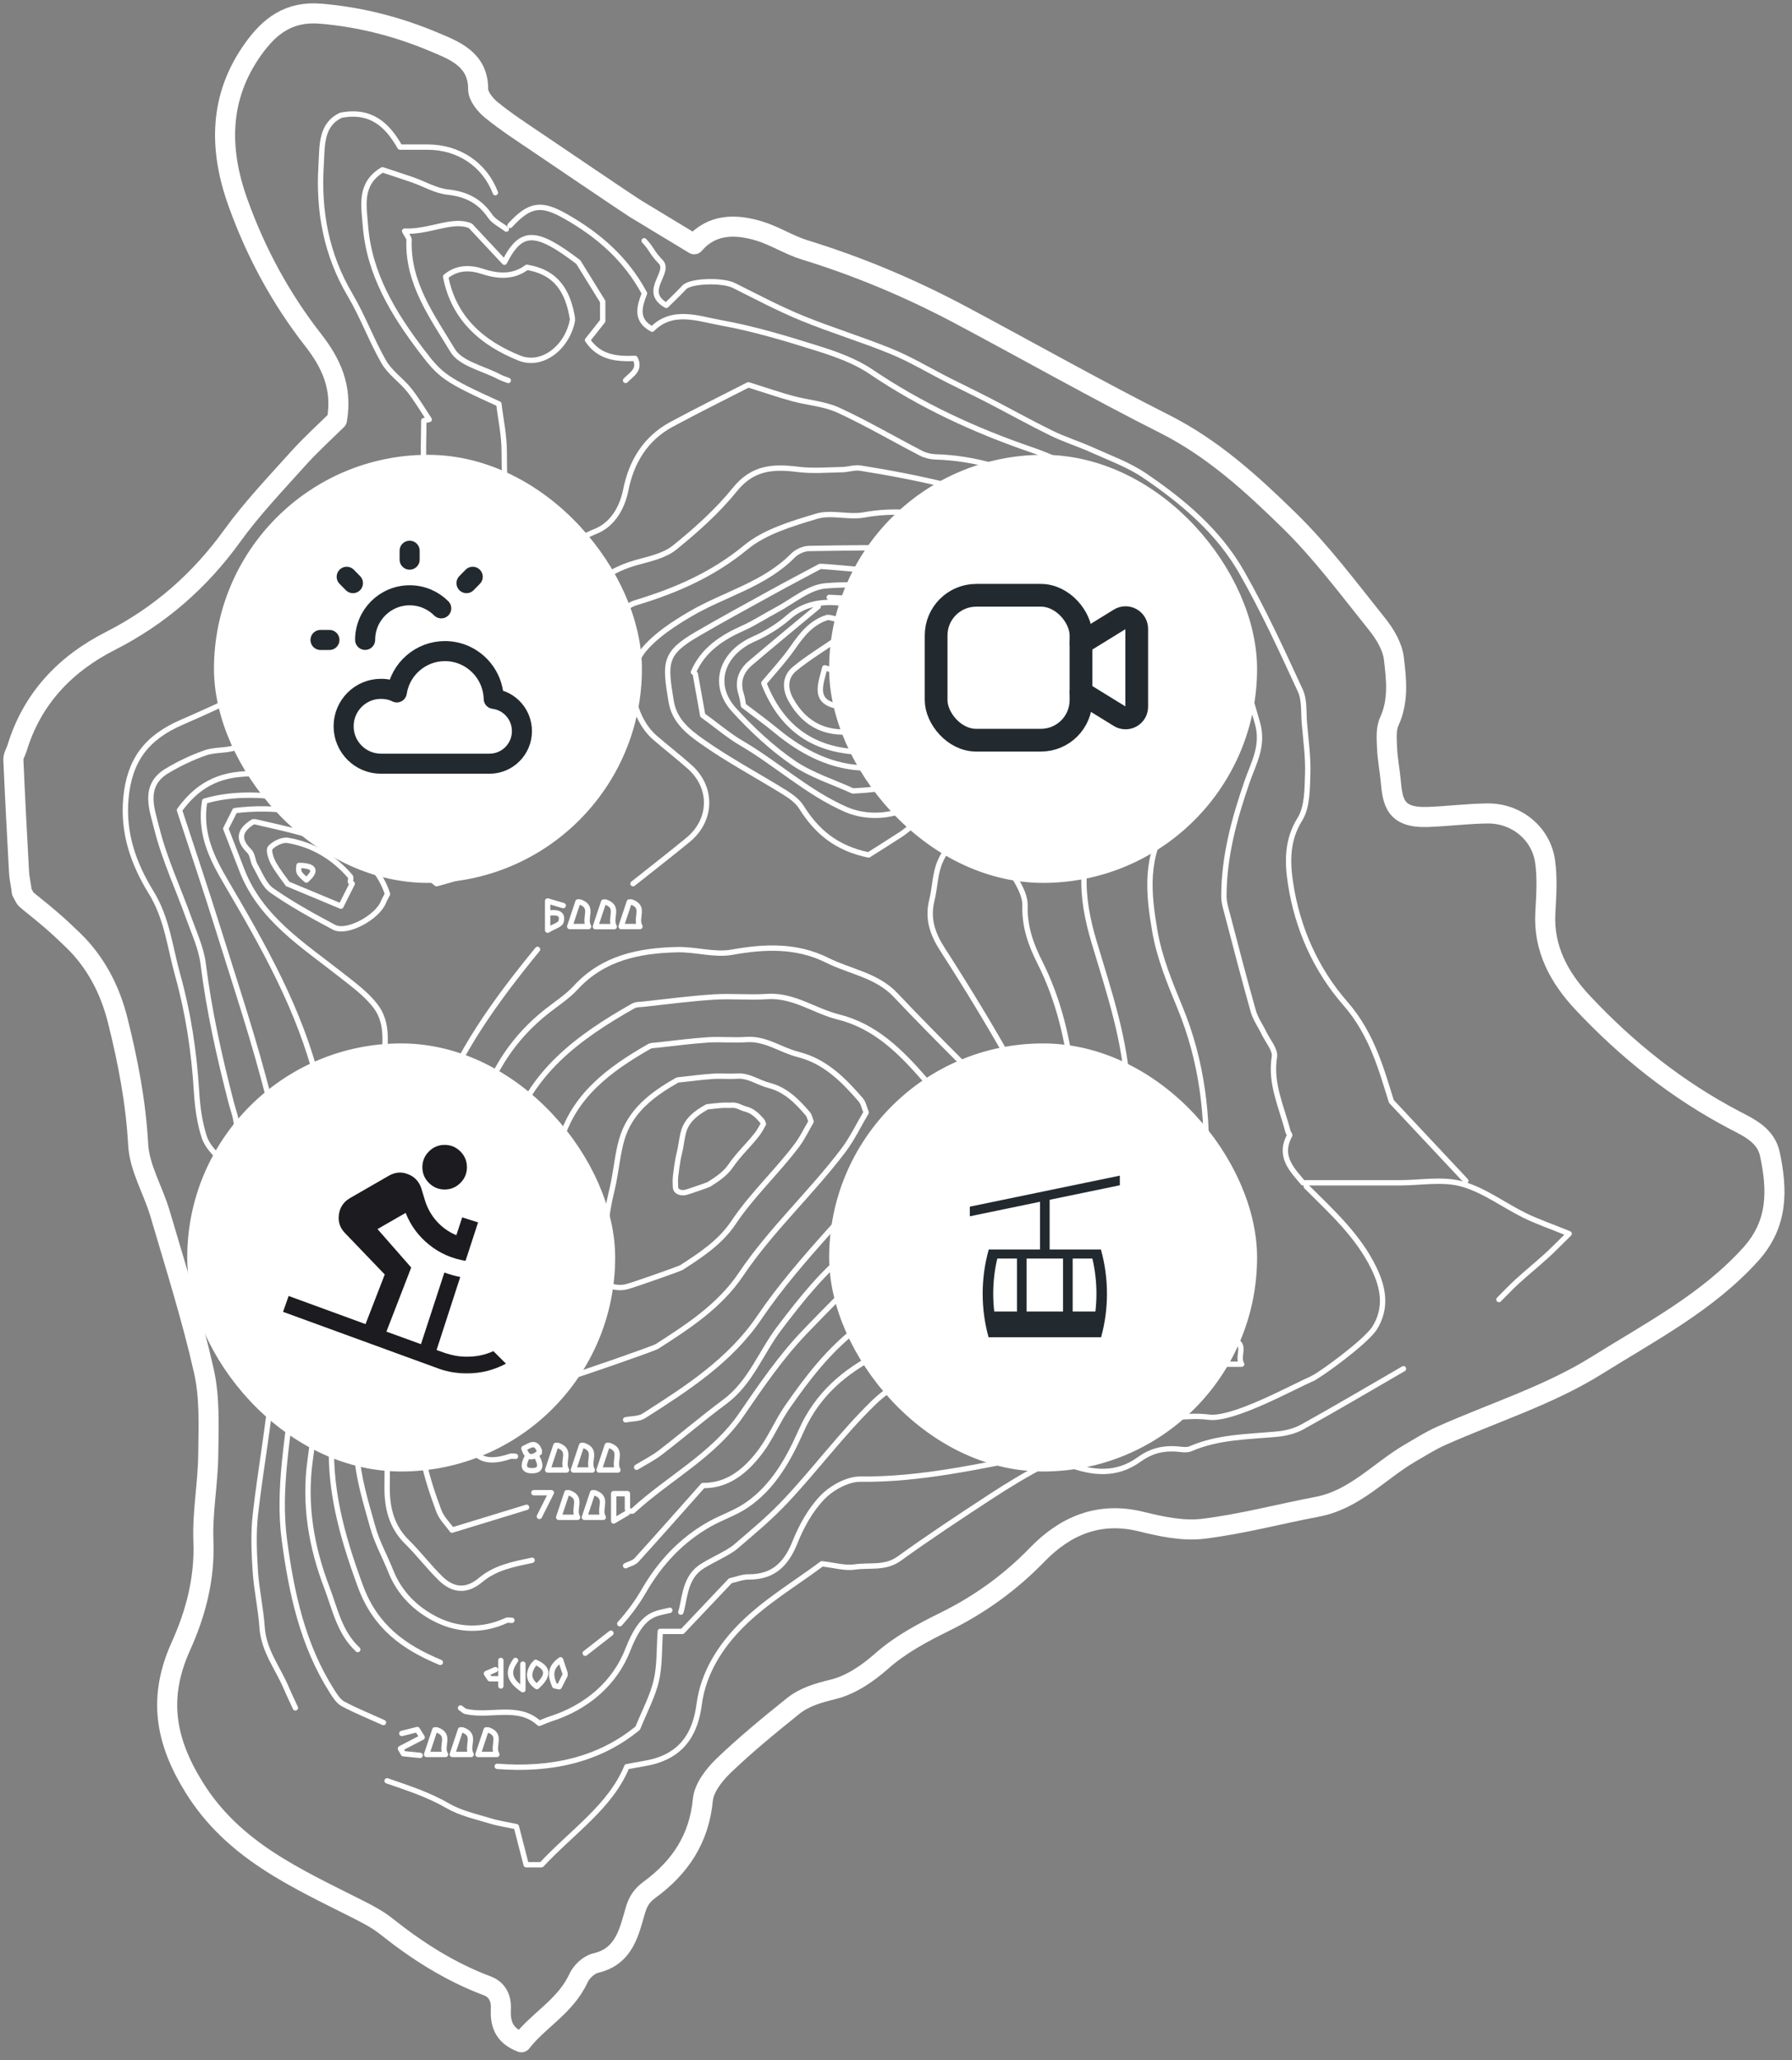 <svg width="134" height="154" viewBox="0 0 134 154" fill="none" xmlns="http://www.w3.org/2000/svg">
<rect x="0" y="0" width="134" height="154" fill="#808080" stroke="none"/>
<path d="M47.598 15.649C46.825 15.17 40.945 11.176 40.193 10.669C39.021 9.879 37.832 9.105 36.738 8.215C36.275 7.84 35.752 7.189 35.754 6.665C35.766 4.434 33.955 3.767 32.493 3.151C29.805 2.014 26.973 1.275 23.989 1.023C21.579 0.82 20.147 1.968 18.932 3.667C16.368 7.25 16.362 11.142 17.78 15.108C19.108 18.828 20.971 22.288 23.416 25.418C24.745 27.12 25.616 28.935 25.199 31.387C24.325 32.252 23.237 33.231 22.265 34.314C20.584 36.187 18.833 38.023 17.366 40.053C14.936 43.416 11.947 46.036 8.231 47.926C4.852 49.645 2.398 52.242 1.275 55.925C1.189 56.215 0.989 56.501 1 56.784C1.122 59.603 1.27 62.418 1.426 65.233C1.452 65.711 1.596 66.252 1.625 66.659C1.894 67.134 1.781 67.097 2.192 67.428C3.566 68.533 4.186 69.048 5.448 70.268C7.149 71.909 8.223 73.965 8.798 76.259C9.565 79.318 10.158 82.382 10.332 85.564C10.425 87.308 11.46 88.99 11.97 90.728C13.116 94.632 14.351 98.518 15.245 102.482C15.702 104.504 15.595 106.669 15.572 108.768C15.546 110.916 15.124 113.073 15.21 115.209C15.323 118.007 14.629 120.619 13.524 123.065C11.816 126.845 12.317 130.064 14.502 133.59C17.433 138.33 22.12 140.38 26.733 142.712C27.482 143.09 28.243 143.488 28.894 144.006C31.197 145.839 33.645 147.4 36.423 148.445C37.149 148.717 37.49 149.327 37.453 150.149C37.401 151.189 37.606 152.14 38.989 152.667C40.254 151.02 42.297 149.975 43.26 147.87C43.48 147.391 44.041 146.864 44.539 146.75C46.68 146.254 47.036 144.436 47.505 142.826C47.719 142.093 48.017 141.672 48.576 141.262C50.861 139.59 52.279 137.459 52.557 134.546C52.644 133.647 53.402 132.671 54.108 131.992C55.752 130.417 57.522 128.967 59.299 127.538C60.155 126.851 61.185 126.556 62.302 126.284C63.607 125.966 64.88 125.101 65.908 124.19C67.357 122.907 69.001 122.048 70.708 121.203C73.263 119.94 75.54 118.299 77.543 116.234C79.637 114.069 82.169 112.964 85.338 113.746C86.836 114.115 88.454 114.464 89.953 114.284C92.826 113.937 95.647 113.179 98.497 112.637C101.301 112.107 103.133 109.968 105.442 108.622C106.206 108.178 106.955 107.7 107.759 107.342C111.654 105.6 115.829 104.303 119.403 102.066C123.396 99.569 127.681 97.349 130.925 93.747C132.968 91.478 132.918 88.961 132.348 86.28C132.048 84.863 130.777 84.293 129.724 83.743C125.39 81.475 121.645 78.476 118.338 74.948C116.608 73.097 115.404 70.927 115.555 68.237C115.627 66.951 115.717 65.64 115.534 64.377C115.23 62.278 113.367 60.782 111.229 60.808C109.733 60.825 108.24 61.02 106.744 61.072C104.299 61.158 104.14 59.935 103.992 58.36C103.917 57.546 103.755 56.739 103.72 55.925C103.694 55.261 103.622 54.508 103.885 53.938C104.603 52.377 104.415 50.764 104.226 49.204C104.116 48.307 103.549 47.373 102.959 46.638C100.85 44.011 98.824 41.282 96.425 38.933C93.619 36.184 90.705 33.518 87.085 31.693C81.952 29.104 76.949 26.272 71.874 23.568C68.13 21.572 64.232 19.928 60.164 18.677C59.015 18.324 57.971 17.643 56.822 17.285C54.996 16.718 53.211 16.738 51.912 18.259C50.346 17.311 48.885 16.426 47.424 15.543" stroke="white" stroke-width="1.5" stroke-miterlimit="10" stroke-linecap="round" stroke-linejoin="round"/>
<path d="M91.503 98.231C91.704 96.565 91.901 94.899 92.101 93.233C91.983 93.231 91.863 93.228 91.745 93.228C91.196 92.773 90.65 92.317 90.233 91.968C90.302 91.33 90.417 90.823 90.395 90.325C90.354 89.457 90.109 88.591 90.153 87.734C90.378 83.46 89.882 79.319 88.236 75.319C87.47 73.463 86.688 71.552 86.353 69.594C85.879 66.827 85.569 63.959 87.39 61.426C89.119 59.022 89.81 56.203 89.761 53.386C89.723 51.287 88.864 49.172 88.194 47.121C86.534 42.026 82.677 38.804 78.163 36.413C75.678 35.096 72.89 34.24 69.968 34.155C69.6 34.145 69.203 34.052 68.876 33.883C66.807 32.814 64.793 31.628 62.681 30.658C61.633 30.178 60.404 30.104 59.27 29.796C58.239 29.515 57.226 29.164 55.959 28.766C54.211 29.663 52.194 30.655 50.219 31.721C48.271 32.773 47.217 34.507 46.795 36.62C46.518 38.008 45.788 39.205 44.57 39.706C41.513 40.957 39.793 43.302 38.55 46.159C38.306 46.718 38.007 47.252 37.732 47.798" stroke="white" stroke-width="0.4" stroke-miterlimit="10" stroke-linecap="round" stroke-linejoin="round"/>
<path d="M68.614 99.558C69.485 98.696 77.819 93.229 78.889 93.084C82.352 92.613 83.809 91.274 84.083 87.866C84.245 85.873 84.407 83.864 84.344 81.871C84.22 77.904 82.936 74.18 81.809 70.407C80.799 67.027 80.519 63.695 82.785 60.418C84.319 58.205 85.376 55.577 85.197 52.7C85.085 50.885 85.011 49.066 84.92 47.248C84.915 47.111 84.978 46.915 84.909 46.847C83.381 45.375 82.972 43.128 81.235 41.765C80.154 40.917 79.312 39.772 78.319 38.807C78.039 38.537 77.614 38.398 77.232 38.254C73.065 36.662 68.732 35.691 64.337 34.993C63.898 34.922 63.426 35.1 62.968 35.108C61.87 35.127 60.759 35.225 59.678 35.089C57.845 34.857 56.295 34.933 54.967 36.577C53.661 38.194 52.073 39.617 50.448 40.931C49.694 41.544 48.583 41.776 47.598 42.049C44.799 42.826 43.112 44.666 42.409 47.384C42.025 48.873 41.685 50.337 40.766 51.621C40.519 51.967 40.56 52.512 40.467 52.968" stroke="white" stroke-width="0.4" stroke-miterlimit="10" stroke-linecap="round" stroke-linejoin="round"/>
<path d="M69.005 88.28C70.454 88.629 71.806 88.618 72.849 87.329C73.847 86.094 74.997 84.957 75.823 83.621C76.534 82.473 76.47 81.001 75.828 79.85C74.149 76.838 72.355 73.888 70.486 70.987C69.718 69.799 69.34 68.667 69.683 67.288C69.916 66.347 69.913 65.322 70.283 64.444C70.643 63.594 71.277 62.828 71.899 62.119C73.927 59.821 75.99 57.555 78.067 55.298C79.028 54.254 78.479 53.114 78.317 52.023C78.13 50.783 77.727 49.575 77.527 48.338C77.079 45.595 75.485 43.553 73.356 41.988C72.465 41.334 71.12 41.069 69.968 41.02C66.818 40.892 63.66 40.958 60.505 41.001C60.091 41.007 59.58 41.241 59.287 41.538C57.13 43.719 54.137 44.415 51.602 45.909C50.375 46.631 49.113 47.452 48.199 48.509C46.671 50.279 47.171 53.58 48.984 55.151C49.84 55.892 50.74 56.585 51.585 57.34C53.306 58.883 53.245 61.309 51.448 62.784C50.093 63.896 48.707 64.971 47.335 66.061" stroke="white" stroke-width="0.4" stroke-miterlimit="10" stroke-linecap="round" stroke-linejoin="round"/>
<path d="M72.024 88.281C73.761 88.281 75.498 88.281 77.399 88.281C79.66 86.482 80.508 83.835 80.209 80.926C79.89 77.826 79.174 74.754 77.756 71.94C77.064 70.572 76.606 69.247 76.647 67.698C76.664 67.069 76.326 66.371 75.983 65.801C74.996 64.16 75.012 63.353 76.559 61.709C77.243 60.983 78.038 60.362 78.741 59.653C80.576 57.807 81.734 55.741 81.38 52.974C80.977 49.844 80.683 46.744 78.905 43.966C77.01 41 74.214 39.58 70.927 38.792C68.831 38.288 66.762 38.099 64.608 38.492C63.458 38.702 62.155 38.263 61.066 38.59C59.217 39.146 57.2 39.738 55.76 40.924C53.304 42.947 50.547 44.146 47.592 45.04C46.977 45.226 46.788 45.471 46.456 45.997C44.98 48.328 44.626 50.828 44.513 53.522C44.423 55.692 43.536 57.767 42.115 59.522" stroke="white" stroke-width="0.4" stroke-miterlimit="10" stroke-linecap="round" stroke-linejoin="round"/>
<path d="M48.168 18C48.763 18.627 48.689 18.818 49.373 19.538C50.237 20.339 47.94 21.765 49.822 22.828C50.259 22.395 50.731 21.953 51.17 21.481C51.631 20.985 54.018 20.912 54.882 21.342C56.564 22.179 58.229 23.068 59.963 23.78C62.166 24.685 64.463 25.372 66.666 26.277C68.134 26.882 69.508 27.714 70.93 28.433C71.931 28.941 72.946 29.423 73.945 29.938C75.506 30.745 77.04 31.604 78.618 32.376C79.591 32.853 80.637 33.174 81.627 33.621C82.966 34.227 84.385 34.736 85.589 35.552C88.454 37.493 91.115 39.739 92.844 42.768C94.476 45.625 95.853 48.632 97.233 51.623C97.56 52.334 97.469 53.242 97.538 54.06C97.645 55.331 97.829 56.606 97.785 57.877C97.746 59.017 97.76 60.342 97.198 61.244C96.21 62.822 96.265 64.485 96.504 66.047C97.014 69.374 98.383 72.481 100.603 75.014C102.619 77.318 103.324 80.058 104.041 82.334C106.087 84.518 107.849 86.396 109.61 88.275" stroke="white" stroke-width="0.4" stroke-miterlimit="10" stroke-linecap="round" stroke-linejoin="round"/>
<path d="M38.139 16.852C39.612 15.241 40.474 15.149 42.262 16.157C44.745 17.561 46.812 19.352 48.191 21.931C47.818 22.907 47.484 23.919 48.765 24.606C50.293 23.068 52.192 23.821 53.907 24.129C56.321 24.562 58.694 25.277 61.04 26.013C62.459 26.457 63.927 26.972 65.139 27.793C68.857 30.309 72.876 32.163 77.102 33.614C81.741 35.208 85.275 38.071 88.455 41.844C91.547 45.514 92.782 49.69 94.028 54.05C94.516 55.756 93.737 57.035 93.259 58.417C92.291 61.217 91.517 64.036 91.52 67.016C91.52 67.471 91.668 67.929 91.786 68.379C92.417 70.789 93.04 73.201 93.72 75.6C93.885 76.176 94.261 76.691 94.524 77.242C94.807 77.828 95.38 78.471 95.295 79.006C94.971 81.023 95.847 82.765 96.313 84.603C96.338 84.698 96.467 84.821 96.439 84.87C95.564 86.473 96.664 87.479 97.433 88.419C98.689 88.419 99.831 88.419 100.975 88.419C102.209 88.419 103.444 88.419 104.679 88.419C106.234 88.419 107.878 88.103 109.318 88.504C110.973 88.962 112.435 90.088 114.013 90.862C114.962 91.328 115.974 91.672 117.335 92.225C116.619 92.926 116.15 93.417 115.648 93.869C114.929 94.521 114.177 95.134 113.461 95.786C112.984 96.219 112.542 96.691 112.087 97.146" stroke="white" stroke-width="0.4" stroke-miterlimit="10" stroke-linecap="round" stroke-linejoin="round"/>
<path d="M98.211 103.016C96.633 103.703 92.217 106.169 90.398 105.94C88.837 105.743 87.199 106.068 85.588 106.28C82.741 106.654 80.4 108.246 77.656 108.764C73.247 109.595 68.888 110.623 64.344 110.571C63.389 110.561 62.21 111.207 61.518 111.918C60.615 112.845 59.932 114.075 59.447 115.291C58.788 116.932 57.82 117.894 55.979 117.881C55.523 117.878 55.068 118.066 54.612 118.167C53.471 119.372 52.316 120.588 51.024 121.954C50.629 121.954 50.072 121.954 49.375 121.954C49.284 123.262 49.344 124.481 49.078 125.626C48.809 126.787 48.217 127.878 47.69 129.181C44.757 131.596 41.122 132.351 37.182 132.041" stroke="white" stroke-width="0.4" stroke-miterlimit="10" stroke-linecap="round" stroke-linejoin="round"/>
<path d="M85.194 103.96C84.234 104.142 83.279 104.404 82.31 104.483C81.174 104.576 80.008 104.619 78.889 104.459C78.31 104.374 77.799 103.802 77.232 103.521C75.997 102.85 74.732 102.231 73.539 101.492C72.29 100.721 71.437 100.803 70.372 101.503C68.691 102.61 66.767 103.458 65.351 104.832C63.014 107.095 61.06 109.742 58.83 112.122C57.532 113.507 56.47 114.363 55.027 115.606C54.388 116.16 52.955 116.724 52.283 117.242C51.164 118.106 51.186 119.696 50.911 120.514M50.088 120.377C48.991 120.65 48.031 120.543 46.947 123.327C45.973 125.83 43.868 127.637 41.158 128.499C40.924 128.572 40.699 128.676 40.321 128.826C38.76 127.386 36.705 128.349 34.85 127.943C34.699 127.91 34.573 127.768 34.435 127.678" stroke="white" stroke-width="0.4" stroke-miterlimit="10" stroke-linecap="round" stroke-linejoin="round"/>
<path d="M51.993 50.384C52.197 51.526 52.402 52.666 52.545 53.47C53.67 54.288 54.498 55.002 55.431 55.547C58.093 57.101 60.364 59.233 63.229 60.498C65.833 61.646 69.463 60.577 70.423 57.625C71.084 55.591 72.406 53.767 73.068 51.731C73.97 48.953 72.621 45.062 69.962 44.111C69.866 44.075 69.781 43.985 69.688 43.98C67.034 43.882 64.365 43.579 61.739 43.794C60.461 43.898 59.259 44.967 58.03 45.613C57.198 46.052 56.408 46.578 55.552 46.96C53.958 47.671 52.578 48.582 51.853 50.245" stroke="white" stroke-width="0.4" stroke-miterlimit="10" stroke-linecap="round" stroke-linejoin="round"/>
<path d="M47.605 109.681C48.2 109.318 48.831 109.002 49.38 108.582C51.002 107.336 52.555 106.003 54.198 104.787C56.124 103.361 56.892 101.112 58.27 99.296C59.946 97.088 61.603 94.992 63.861 93.239C66.226 91.401 68.076 88.898 70.09 86.633C70.91 85.711 71.56 84.64 72.301 83.648C73.311 82.295 72.921 80.444 71.892 79.416C70.23 77.754 68.572 76.08 66.956 74.37C65.562 72.898 63.571 72.639 61.872 71.791C59.576 70.646 57.208 70.739 54.73 71.183C53.419 71.418 51.995 70.954 50.626 70.99C47.797 71.061 45.117 71.589 43.064 73.817C42.433 74.501 41.624 75.019 40.883 75.603C38.477 77.5 36.852 79.943 35.972 82.835C35.585 84.106 35.486 85.463 35.258 86.78C34.891 88.915 34.367 91.038 34.202 93.19C34.007 95.747 32.929 98.015 32.254 100.414C31.991 101.347 31.862 102.317 31.697 103.274C31.582 103.95 31.489 104.634 31.423 105.319C31.154 107.99 31.9 110.49 32.814 112.944C33.02 113.497 33.494 113.95 33.801 114.383C35.813 113.77 37.596 113.222 39.377 112.677" stroke="white" stroke-width="0.4" stroke-miterlimit="10" stroke-linecap="round" stroke-linejoin="round"/>
<path d="M23.459 46.703C23.534 47.715 23.237 48.494 22.378 49.176C19.712 51.294 16.622 52.668 13.557 54.007C10.94 55.149 9.683 56.842 9.417 59.647C9.168 62.297 10.002 64.601 11.299 66.708C12.496 68.65 12.704 70.806 13.283 72.881C14.079 75.724 14.515 78.641 14.696 81.597C14.765 82.739 14.921 83.908 15.272 84.991C15.486 85.659 16.073 86.261 16.617 86.757C17.305 87.384 18.12 87.875 18.864 88.412C19.204 88.412 19.618 88.412 20.03 88.412" stroke="white" stroke-width="0.4" stroke-miterlimit="10" stroke-linecap="round" stroke-linejoin="round"/>
<path d="M35.531 65.241C34.612 65.503 33.695 65.764 32.65 66.061C28.334 62.523 23.571 59.846 17.565 60.595C17.348 61.023 17.137 61.443 16.885 61.945C17.266 62.932 17.683 64.019 18.108 65.105C19.521 68.687 22.663 70.642 25.508 72.883C26.419 73.602 27.399 74.311 28.087 75.216C29.086 76.533 28.768 78.139 28.694 79.69C28.532 83.049 28.521 86.416 28.389 89.775C28.252 93.221 27.988 96.656 27.036 100.001C26.965 100.254 27.039 100.543 27.025 100.816C26.891 103.406 26.562 106.004 26.68 108.583C26.765 110.461 27.368 112.332 27.876 114.166C28.189 115.295 28.781 116.347 29.218 117.446C29.882 119.123 31.125 120.33 32.669 121.086C34.321 121.892 36.123 121.939 37.866 121.132C37.978 121.08 38.137 121.126 38.275 121.126" stroke="white" stroke-width="0.4" stroke-miterlimit="10" stroke-linecap="round" stroke-linejoin="round"/>
<path d="M37.041 14.403C36.234 12.296 34.3 10.995 31.965 10.995C31.279 10.995 30.593 10.995 29.908 10.995C28.972 9.351 27.759 8.184 25.501 8.613C23.968 9.33 24.102 10.897 24.011 12.358C23.8 15.793 24.395 19.032 26.179 22.05C27.128 23.656 27.773 25.442 28.703 27.061C29.156 27.849 29.995 28.408 30.58 29.133C31.14 29.831 31.595 30.616 32.094 31.36C31.96 31.388 31.825 31.415 31.691 31.445C31.691 32.715 31.622 33.991 31.707 35.256C31.85 37.38 31.321 39.28 30.045 40.981" stroke="white" stroke-width="0.4" stroke-miterlimit="10" stroke-linecap="round" stroke-linejoin="round"/>
<path d="M61.185 45.338C59.492 46.747 57.791 48.143 56.115 49.569C55.404 50.174 55.119 50.946 55.418 51.881C55.517 52.183 55.55 52.508 55.596 52.745C56.422 53.375 57.245 53.966 58.025 54.61C60.022 56.265 62.28 57.423 64.887 57.415C66.615 57.41 67.85 56.243 68.739 54.749C69.935 52.737 70.006 50.523 69.77 48.342C69.625 46.99 68.218 46.458 67.071 46.052C65.751 45.589 64.354 45.267 62.963 45.095C61.545 44.918 60.159 45.095 58.968 46.131C58.206 46.796 57.3 47.358 56.373 47.767C53.945 48.836 53.177 51.199 54.902 53.08C56.225 54.525 57.69 55.899 59.298 57.009C60.653 57.944 62.307 58.454 63.775 59.127C65.723 59.015 67.713 58.953 69.597 56.545C70.144 54.735 70.879 52.055 71.787 49.438C72.081 48.587 71.952 48.023 71.48 47.377C70.961 46.663 70.489 45.913 69.927 45.076C67.317 44.937 64.664 44.795 62.008 44.656" stroke="white" stroke-width="0.4" stroke-miterlimit="10" stroke-linecap="round" stroke-linejoin="round"/>
<path d="M30.593 52.977C27.855 54.176 25.421 55.94 22.652 57.101C21.204 57.709 19.728 57.769 18.246 57.857C16.309 57.971 14.767 58.702 13.42 60.561C14.355 63.426 15.373 66.436 16.32 69.47C17.631 73.685 19.05 77.881 20.112 82.158C20.822 85.021 21.81 87.745 22.875 90.474C23.371 91.752 23.596 93.175 23.706 94.549C23.904 96.995 24.063 99.459 23.969 101.907C23.876 104.366 23.5 106.82 23.177 109.268C22.746 112.523 23.284 115.645 24.439 118.668C25.053 120.282 25.391 122.054 26.754 123.309" stroke="white" stroke-width="0.4" stroke-miterlimit="10" stroke-linecap="round" stroke-linejoin="round"/>
<path d="M26.203 49.43C24.463 50.632 23.415 52.598 21.418 53.549C20.148 54.154 19.078 55.166 17.815 55.795C17.105 56.153 16.153 56.003 15.376 56.27C14.377 56.616 13.403 57.08 12.495 57.622C10.63 58.734 11.379 60.539 11.73 61.951C12.3 64.239 13.324 66.414 14.125 68.65C14.528 69.773 15.05 70.896 15.195 72.06C15.634 75.569 16.402 79.001 17.286 82.415C17.426 82.96 17.645 83.5 17.681 84.05C17.766 85.359 18.356 86.354 19.333 87.197C19.72 87.529 19.983 88.001 20.304 88.41" stroke="white" stroke-width="0.4" stroke-miterlimit="10" stroke-linecap="round" stroke-linejoin="round"/>
<path d="M46.782 106.136C47.241 106.046 47.776 106.076 48.141 105.845C51.362 103.794 54.594 101.709 56.778 98.492C59.883 93.915 64.004 90.188 67.338 85.812C68.246 84.621 68.902 83.239 69.678 81.938C69.473 81.442 69.396 80.968 69.127 80.659C67.349 78.618 65.448 76.706 62.69 76.022C60.89 75.575 59.329 74.356 57.343 74.495C56.023 74.588 54.687 74.444 53.367 74.531C51.625 74.643 49.891 74.874 48.154 75.062C47.877 75.092 47.564 75.079 47.337 75.207C43.248 77.524 39.523 80.234 38.173 85.021C37.561 87.192 37.333 89.468 36.897 91.69C36.611 93.151 36.203 94.588 35.956 96.055C35.583 98.271 35.231 100.498 35.007 102.734C34.867 104.13 34.921 105.553 34.995 106.957C35.1 108.914 36.192 109.544 38.137 108.871C38.261 108.827 38.409 108.865 38.546 108.865" stroke="white" stroke-width="0.4" stroke-miterlimit="10" stroke-linecap="round" stroke-linejoin="round"/>
<path d="M49.126 100.652C48.861 100.822 43.151 102.797 42.818 102.863C41.405 103.355 39.656 102.899 39.58 101.466C39.526 100.439 39.487 99.397 39.588 98.376C39.752 96.74 40.007 95.11 40.278 93.488C40.457 92.415 40.754 91.363 40.961 90.294C41.278 88.668 41.443 87.002 41.888 85.414C42.868 81.911 45.574 79.928 48.542 78.232C48.708 78.138 48.935 78.148 49.136 78.126C50.398 77.989 51.657 77.819 52.922 77.737C53.88 77.673 54.851 77.779 55.809 77.711C57.252 77.609 58.385 78.501 59.693 78.828C61.695 79.329 63.076 80.728 64.367 82.222C64.562 82.447 64.618 82.794 64.767 83.158C64.204 84.109 63.727 85.121 63.068 85.993C60.647 89.195 57.654 91.922 55.399 95.272C53.813 97.626 51.465 99.152 49.126 100.652Z" stroke="white" stroke-width="0.4" stroke-miterlimit="10" stroke-linecap="round" stroke-linejoin="round"/>
<path d="M50.96 94.752C50.796 94.857 47.258 96.089 47.052 96.13C46.176 96.438 45.093 96.153 45.046 95.259C45.012 94.618 44.988 93.969 45.051 93.332C45.152 92.311 45.31 91.295 45.478 90.283C45.589 89.614 45.773 88.958 45.901 88.291C46.097 87.277 46.2 86.238 46.475 85.247C47.083 83.062 48.759 81.825 50.598 80.767C50.701 80.709 50.842 80.715 50.966 80.701C51.748 80.615 52.528 80.51 53.312 80.459C53.906 80.419 54.507 80.485 55.1 80.442C55.994 80.379 56.697 80.935 57.507 81.139C58.747 81.452 59.603 82.324 60.403 83.256C60.524 83.397 60.558 83.613 60.651 83.84C60.301 84.433 60.006 85.064 59.598 85.608C58.098 87.605 56.244 89.306 54.846 91.396C53.864 92.864 52.409 93.816 50.96 94.752Z" stroke="white" stroke-width="0.4" stroke-miterlimit="10" stroke-linecap="round" stroke-linejoin="round"/>
<path d="M53.003 88.54C52.934 88.584 51.444 89.094 51.357 89.111C50.988 89.238 50.532 89.12 50.512 88.75C50.498 88.485 50.488 88.216 50.514 87.953C50.557 87.531 50.624 87.11 50.694 86.691C50.741 86.414 50.819 86.143 50.873 85.867C50.955 85.447 50.998 85.017 51.114 84.607C51.37 83.703 52.076 83.191 52.85 82.754C52.894 82.73 52.953 82.732 53.005 82.726C53.334 82.691 53.663 82.647 53.993 82.626C54.243 82.609 54.496 82.637 54.746 82.619C55.122 82.593 55.418 82.823 55.759 82.908C56.281 83.037 56.642 83.398 56.978 83.784C57.029 83.842 57.044 83.931 57.083 84.025C56.936 84.271 56.812 84.532 56.639 84.757C56.008 85.583 55.227 86.287 54.639 87.152C54.225 87.759 53.613 88.153 53.003 88.54Z" stroke="white" stroke-width="0.4" stroke-miterlimit="10" stroke-linecap="round" stroke-linejoin="round"/>
<path d="M104.948 102.32C102.432 103.773 99.933 105.254 97.392 106.663C96.827 106.977 96.133 107.149 95.48 107.208C93.299 107.41 91.093 107.402 89.027 108.299C88.719 108.433 88.302 108.337 87.937 108.313C86.917 108.247 86.047 108.476 85.174 109.106C83.512 110.308 81.69 110.166 79.832 109.433C79.358 109.245 78.65 109.218 78.216 109.439C76.798 110.164 75.426 110.995 74.09 111.868C71.78 113.378 69.475 114.899 67.239 116.513C66.188 117.271 65.028 116.977 63.925 117.138C63.176 117.247 62.374 117.001 61.461 116.9C59.505 118.359 57.268 119.684 55.482 121.459C53.885 123.043 52.593 125.041 52.283 127.399C52.017 129.427 51.161 130.962 49.109 131.611C48.45 131.818 47.751 131.892 46.87 132.069C45.66 135.035 42.793 136.925 40.491 139.395C40.241 139.395 39.876 139.395 39.344 139.395C39.116 138.511 38.88 137.593 38.611 136.548C38.016 136.42 37.308 136.319 36.63 136.112C35.566 135.788 34.435 135.545 33.492 134.997C32.048 134.158 30.495 133.659 28.945 133.124" stroke="white" stroke-width="0.4" stroke-miterlimit="10" stroke-linecap="round" stroke-linejoin="round"/>
<path d="M20.441 88.688C21.533 89.625 21.58 90.994 21.783 92.237C22.085 94.08 22.304 95.956 22.326 97.82C22.348 99.683 22.107 101.547 21.945 103.409C21.61 107.311 20.741 111.185 21.267 115.132C21.797 119.104 22.636 122.989 24.837 126.443C25.059 126.792 25.317 127.196 25.665 127.381C26.639 127.897 27.666 128.311 28.672 128.766" stroke="white" stroke-width="0.4" stroke-miterlimit="10" stroke-linecap="round" stroke-linejoin="round"/>
<path d="M33.337 58.156C32.056 58.565 30.802 59.13 29.49 59.35C26.958 59.776 24.403 60.013 21.811 59.683C19.66 59.408 17.473 59.249 15.305 59.887C14.907 62.265 15.832 64.129 16.886 65.923C19.687 70.692 22.417 75.476 23.761 80.918C24.461 83.753 25.04 86.58 25.133 89.511C25.177 90.879 25.58 92.234 25.633 93.603C25.696 95.326 25.622 97.06 25.509 98.78C25.328 101.556 25.056 104.323 24.837 107.095C24.518 111.108 25.569 114.821 26.95 118.576C28.063 121.607 30.198 123.142 32.928 124.271" stroke="white" stroke-width="0.4" stroke-miterlimit="10" stroke-linecap="round" stroke-linejoin="round"/>
<path d="M40.196 70.969C37.087 74.769 34.196 78.711 32.541 83.384C32.083 84.682 31.924 86.094 31.699 87.465C31.125 90.914 30.876 94.447 29.959 97.801C29.186 100.625 28.87 103.398 28.942 106.276C28.983 107.912 28.958 109.548 28.947 111.184C28.939 112.738 29.279 114.136 30.448 115.284C31.323 116.143 32.064 117.132 32.939 117.988C33.888 118.915 34.892 118.986 35.93 118.117C37.066 117.165 38.424 116.928 39.787 116.636" stroke="white" stroke-width="0.4" stroke-miterlimit="10" stroke-linecap="round" stroke-linejoin="round"/>
<path d="M76.963 88.688C74.266 90.596 71.566 92.504 68.869 94.415C68.63 94.584 68.314 94.729 68.197 94.966C67.258 96.834 65.686 98.09 64.07 99.328C61.96 100.947 60.361 103.036 58.865 105.192C58.146 106.228 57.658 107.428 56.912 108.439C55.812 109.928 54.434 111.078 52.569 111.048C50.867 112.962 49.243 114.805 47.591 116.623C47.399 116.833 47.054 116.907 46.779 117.043" stroke="white" stroke-width="0.4" stroke-miterlimit="10" stroke-linecap="round" stroke-linejoin="round"/>
<path d="M37.863 17.125C37.451 16.806 36.927 16.564 36.65 16.158C35.873 15.018 34.853 14.505 33.478 14.358C32.584 14.263 31.739 13.756 30.866 13.448C30.104 13.181 29.33 12.938 28.597 12.695C26.847 13.748 27.212 15.383 27.324 16.853C27.599 20.473 29.409 23.448 31.552 26.261C32.943 28.088 33.3 28.382 37.303 30.195C37.432 31.286 37.701 32.521 37.704 33.758C37.709 36.55 37.948 39.339 36.96 42.093C36.395 43.668 35.103 44.456 34.161 45.618" stroke="white" stroke-width="0.4" stroke-miterlimit="10" stroke-linecap="round" stroke-linejoin="round"/>
<path d="M18.797 88.688C19.988 90.95 20.462 93.374 20.446 95.912C20.432 98.319 20.613 100.743 20.402 103.134C20.106 106.509 19.475 109.857 19.096 113.227C18.939 114.617 19 116.045 19.09 117.447C19.184 118.862 19.505 120.26 19.601 121.675C19.716 123.387 20.772 124.688 21.403 126.171C21.617 126.675 21.859 127.171 22.087 127.67" stroke="white" stroke-width="0.4" stroke-miterlimit="10" stroke-linecap="round" stroke-linejoin="round"/>
<path d="M68.612 99.562C67.605 100.108 66.734 100.711 65.711 101.224C63.151 102.505 61.12 104.244 59.919 106.941C58.972 109.067 57.834 111.155 55.822 112.524C54.986 113.094 53.987 113.416 53.095 113.914C50.958 115.111 49.355 116.829 48.137 118.942C47.635 119.811 47.021 120.637 46.346 121.382" stroke="white" stroke-width="0.4" stroke-miterlimit="10" stroke-linecap="round" stroke-linejoin="round"/>
<path d="M71.201 88.688C67.497 92.322 63.708 95.877 60.125 99.628C58.361 101.474 56.895 103.627 55.444 105.74C53.329 108.824 49.979 110.489 47.325 112.946C47.276 112.992 47.147 112.951 47.057 112.951" stroke="white" stroke-width="0.4" stroke-miterlimit="10" stroke-linecap="round" stroke-linejoin="round"/>
<path d="M42.804 23.807C42.488 21.868 41.676 20.352 39.393 19.984C38.419 20.718 37.297 20.691 36.073 20.287C35.151 19.982 34.166 19.971 33.324 20.685C33.928 23.812 36.06 25.655 38.842 26.77C40.537 27.449 42.419 25.979 42.804 23.946" stroke="white" stroke-width="0.4" stroke-miterlimit="10" stroke-linecap="round" stroke-linejoin="round"/>
<path d="M26.202 65.92C26.202 65.784 26.262 65.599 26.194 65.519C24.956 64.085 23.401 63.142 21.532 62.823C21.118 62.752 20.509 63.047 20.213 63.371C20.048 63.551 20.265 64.195 20.459 64.546C20.808 65.171 21.272 65.732 21.51 66.076C22.956 66.678 24.169 67.185 25.494 67.739C25.771 67.185 26.057 66.621 26.339 66.056" stroke="white" stroke-width="0.4" stroke-miterlimit="10" stroke-linecap="round" stroke-linejoin="round"/>
<path d="M46.78 28.438C47.225 27.983 47.919 27.631 47.491 26.794C46.125 26.843 44.838 26.748 43.935 25.426C44.308 24.951 44.651 24.518 45.068 23.994C45.068 23.537 45.068 22.991 45.068 22.541C44.445 21.535 43.847 20.565 43.246 19.594C40.066 17.168 38.966 17.141 37.718 19.602C36.936 18.766 36.231 18.01 35.177 16.882C33.844 16.309 32.11 17.367 30.258 17.277C30.414 17.582 30.593 17.768 30.587 17.945C30.472 21.162 32.324 23.673 33.852 26.203C34.45 27.192 36.132 27.536 37.323 28.166C37.54 28.28 37.778 28.351 38.006 28.441" stroke="white" stroke-width="0.4" stroke-miterlimit="10" stroke-linecap="round" stroke-linejoin="round"/>
<path d="M97.676 88.688C99.563 90.571 101.564 92.371 102.746 94.824C103.462 96.307 103.723 97.815 102.76 99.325C101.981 100.424 98.79 102.723 98.209 103.01" stroke="white" stroke-width="0.4" stroke-miterlimit="10" stroke-linecap="round" stroke-linejoin="round"/>
<path d="M63.106 52.566C63.289 51.847 63.868 51.154 63.196 50.355C62.831 50.252 62.417 50.135 61.671 49.922C61.558 50.426 61.363 50.947 61.342 51.476C61.3 52.457 62.049 52.692 62.834 52.839" stroke="white" stroke-width="0.4" stroke-miterlimit="10" stroke-linecap="round" stroke-linejoin="round"/>
<path d="M37.041 57.47C37.319 57.634 37.596 57.8 38.07 58.081C38.07 57.198 38.07 56.653 38.07 56.039C37.774 56.039 37.546 56.039 37.192 56.039C37.11 56.41 37.006 56.873 36.904 57.334" stroke="white" stroke-width="0.4" stroke-miterlimit="10" stroke-linecap="round" stroke-linejoin="round"/>
<path d="M46.918 112.815C46.918 112.447 46.918 112.076 46.918 111.656C46.506 111.656 46.232 111.656 45.889 111.656C45.889 112.27 45.889 112.815 45.889 113.698C46.363 113.415 46.64 113.251 46.918 113.088" stroke="white" stroke-width="0.4" stroke-miterlimit="10" stroke-linecap="round" stroke-linejoin="round"/>
<path d="M42.254 125.22C42.108 125.512 41.96 125.801 41.815 126.093C41.702 126.068 41.592 126.046 41.48 126.022C41.197 125.362 41.025 124.711 41.916 124.078C42.034 124.43 42.144 124.757 42.254 125.084" stroke="white" stroke-width="0.4" stroke-miterlimit="10" stroke-linecap="round" stroke-linejoin="round"/>
<path d="M41.157 68.24C41.662 68.194 42.136 68.273 41.947 68.911C41.879 69.137 41.426 69.249 40.951 69.533C40.951 68.649 40.951 68.104 40.951 67.352C41.42 67.491 41.769 67.591 42.117 67.695" stroke="white" stroke-width="0.4" stroke-miterlimit="10" stroke-linecap="round" stroke-linejoin="round"/>
<path d="M39.099 124.398C39.099 124.954 39.099 125.51 39.099 126.311C37.913 125.513 38.029 124.847 38.55 124.125" stroke="white" stroke-width="0.4" stroke-miterlimit="10" stroke-linecap="round" stroke-linejoin="round"/>
<path d="M30.046 129.583C30.433 129.485 30.817 129.387 31.203 129.289C31.324 129.483 31.445 129.676 31.566 129.87C31.025 130.151 30.485 130.431 29.941 130.712C30.015 130.84 30.09 130.966 30.161 131.094C30.578 131.137 30.998 131.178 31.415 131.222" stroke="white" stroke-width="0.4" stroke-miterlimit="10" stroke-linecap="round" stroke-linejoin="round"/>
<path d="M28.399 47.794C28.786 47.696 29.17 47.598 29.557 47.5C29.678 47.694 29.799 47.887 29.919 48.081C29.379 48.361 28.838 48.642 28.295 48.923C28.369 49.051 28.443 49.177 28.514 49.305C28.931 49.348 29.351 49.389 29.768 49.433" stroke="white" stroke-width="0.4" stroke-miterlimit="10" stroke-linecap="round" stroke-linejoin="round"/>
<path d="M39.373 109C39.143 109.474 39.058 109.941 39.785 109.941C40.512 109.941 40.427 109.474 40.196 109" stroke="white" stroke-width="0.4" stroke-miterlimit="10" stroke-linecap="round" stroke-linejoin="round"/>
<path d="M36.218 57.877C36.218 57.316 36.218 56.757 36.218 56.195C36.114 56.198 36.01 56.201 35.905 56.201C35.584 56.52 35.266 56.836 34.77 57.329C35.573 57.329 36.172 57.329 36.77 57.329" stroke="white" stroke-width="0.4" stroke-miterlimit="10" stroke-linecap="round" stroke-linejoin="round"/>
<path d="M45.682 122.086C45.043 122.585 44.401 123.086 43.762 123.585" stroke="white" stroke-width="0.4" stroke-miterlimit="10" stroke-linecap="round" stroke-linejoin="round"/>
<path d="M33.062 51.742C33.016 52.061 32.972 52.377 32.925 52.696C32.604 52.606 32.286 52.514 31.965 52.424" stroke="white" stroke-width="0.4" stroke-miterlimit="10" stroke-linecap="round" stroke-linejoin="round"/>
<path d="M86.838 101.094C86.791 101.413 86.747 101.729 86.701 102.048C86.379 101.958 86.061 101.865 85.74 101.775" stroke="white" stroke-width="0.4" stroke-miterlimit="10" stroke-linecap="round" stroke-linejoin="round"/>
<path d="M39.922 111.586C40.333 111.586 40.745 111.586 41.225 111.586C40.882 112.268 40.608 112.813 40.333 113.358" stroke="white" stroke-width="0.4" stroke-miterlimit="10" stroke-linecap="round" stroke-linejoin="round"/>
<path d="M86.289 100.958C86.533 100.863 86.78 100.768 87.024 100.669C86.997 100.533 86.969 100.394 86.942 100.258C86.541 100.31 86.141 100.361 85.74 100.413" stroke="white" stroke-width="0.4" stroke-miterlimit="10" stroke-linecap="round" stroke-linejoin="round"/>
<path d="M32.514 51.615C32.758 51.519 33.005 51.424 33.249 51.326C33.221 51.189 33.194 51.05 33.167 50.914C32.766 50.966 32.365 51.018 31.965 51.069" stroke="white" stroke-width="0.4" stroke-miterlimit="10" stroke-linecap="round" stroke-linejoin="round"/>
<path d="M40.333 108.449C40.056 107.699 39.641 108.048 39.178 108.271C39.43 109.076 39.836 109.013 40.333 108.585" stroke="white" stroke-width="0.4" stroke-miterlimit="10" stroke-linecap="round" stroke-linejoin="round"/>
<path d="M37.042 124.812C36.82 124.911 36.595 125.006 36.373 125.104C36.458 125.235 36.543 125.363 36.631 125.494C36.859 125.494 37.089 125.494 37.317 125.494" stroke="white" stroke-width="0.4" stroke-miterlimit="10" stroke-linecap="round" stroke-linejoin="round"/>
<path d="M37.451 124.125C37.451 124.76 37.451 125.398 37.451 126.033" stroke="white" stroke-width="0.4" stroke-miterlimit="10" stroke-linecap="round" stroke-linejoin="round"/>
<path d="M41.567 108.047C41.375 108.619 41.185 109.195 40.955 109.887C41.567 109.887 41.841 109.887 42.363 109.887C41.976 109.23 42.815 108.415 41.704 108.047" stroke="white" stroke-width="0.4" stroke-miterlimit="10" stroke-linecap="round" stroke-linejoin="round"/>
<path d="M43.491 108.047C43.299 108.619 43.109 109.195 42.879 109.887C43.491 109.887 43.765 109.887 44.286 109.887C43.9 109.23 44.739 108.415 43.628 108.047" stroke="white" stroke-width="0.4" stroke-miterlimit="10" stroke-linecap="round" stroke-linejoin="round"/>
<path d="M47.057 67.422C46.865 67.994 46.676 68.57 46.445 69.262C47.057 69.262 47.331 69.262 47.853 69.262C47.466 68.605 48.306 67.79 47.194 67.422" stroke="white" stroke-width="0.4" stroke-miterlimit="10" stroke-linecap="round" stroke-linejoin="round"/>
<path d="M45.135 67.43C44.943 68.002 44.754 68.577 44.523 69.27C45.135 69.27 45.41 69.27 45.931 69.27C45.544 68.613 46.384 67.798 45.273 67.43" stroke="white" stroke-width="0.4" stroke-miterlimit="10" stroke-linecap="round" stroke-linejoin="round"/>
<path d="M43.215 67.422C43.023 67.994 42.834 68.57 42.603 69.262C43.215 69.262 43.49 69.262 44.011 69.262C43.624 68.605 44.464 67.79 43.352 67.422" stroke="white" stroke-width="0.4" stroke-miterlimit="10" stroke-linecap="round" stroke-linejoin="round"/>
<path d="M22.361 64.695C22.293 65.222 22.312 65.262 22.91 65.786C23.72 65.069 23.484 64.744 22.499 64.695" stroke="white" stroke-width="0.4" stroke-miterlimit="10" stroke-linecap="round" stroke-linejoin="round"/>
<path d="M18.933 61.43C17.92 62.043 17.726 62.727 18.642 63.627C18.894 63.875 18.889 64.363 19.081 64.696C19.46 65.35 19.756 66.171 20.332 66.571C21.805 67.597 23.389 68.474 24.98 69.317C25.932 69.821 28.22 68.581 28.676 67.427C28.75 67.239 28.86 67.065 28.977 66.833C27.965 63.736 25.208 63.016 22.5 62.256C21.369 61.937 20.214 61.702 19.073 61.43" stroke="white" stroke-width="0.4" stroke-miterlimit="10" stroke-linecap="round" stroke-linejoin="round"/>
<path d="M45.409 108.047C45.222 108.606 45.036 109.165 44.797 109.887C45.409 109.887 45.683 109.887 46.204 109.887C45.818 109.23 46.657 108.415 45.546 108.047" stroke="white" stroke-width="0.4" stroke-miterlimit="10" stroke-linecap="round" stroke-linejoin="round"/>
<path d="M42.391 111.586C42.199 112.158 42.01 112.734 41.779 113.426C42.391 113.426 42.666 113.426 43.187 113.426C42.8 112.769 43.639 111.954 42.528 111.586" stroke="white" stroke-width="0.4" stroke-miterlimit="10" stroke-linecap="round" stroke-linejoin="round"/>
<path d="M41.294 55.977C41.101 56.549 40.912 57.124 40.682 57.817C41.294 57.817 41.568 57.817 42.089 57.817C41.702 57.16 42.542 56.345 41.431 55.977" stroke="white" stroke-width="0.4" stroke-miterlimit="10" stroke-linecap="round" stroke-linejoin="round"/>
<path d="M39.374 55.977C39.181 56.549 38.992 57.124 38.762 57.817C39.374 57.817 39.648 57.817 40.169 57.817C39.782 57.16 40.622 56.345 39.511 55.977" stroke="white" stroke-width="0.4" stroke-miterlimit="10" stroke-linecap="round" stroke-linejoin="round"/>
<path d="M44.313 111.586C44.121 112.158 43.932 112.734 43.701 113.426C44.313 113.426 44.587 113.426 45.109 113.426C44.722 112.769 45.561 111.954 44.45 111.586" stroke="white" stroke-width="0.4" stroke-miterlimit="10" stroke-linecap="round" stroke-linejoin="round"/>
<path d="M38.276 50.789C38.084 51.362 37.895 51.937 37.664 52.629C38.276 52.629 38.55 52.629 39.072 52.629C38.685 51.972 39.524 51.157 38.413 50.789" stroke="white" stroke-width="0.4" stroke-miterlimit="10" stroke-linecap="round" stroke-linejoin="round"/>
<path d="M36.356 50.789C36.164 51.362 35.975 51.937 35.744 52.629C36.356 52.629 36.63 52.629 37.152 52.629C36.765 51.972 37.604 51.157 36.493 50.789" stroke="white" stroke-width="0.4" stroke-miterlimit="10" stroke-linecap="round" stroke-linejoin="round"/>
<path d="M34.434 50.789C34.242 51.362 34.053 51.937 33.822 52.629C34.434 52.629 34.709 52.629 35.23 52.629C34.843 51.972 35.682 51.157 34.571 50.789" stroke="white" stroke-width="0.4" stroke-miterlimit="10" stroke-linecap="round" stroke-linejoin="round"/>
<path d="M62.557 47.797C61.506 48.525 60.4 49.187 59.418 50C58.685 50.602 58.677 51.472 59.13 52.295C60.2 54.242 61.953 55.049 64.2 54.599C64.543 54.531 65.034 54.321 65.13 54.056C65.583 52.813 65.92 51.532 66.31 50.218C65.588 48.691 64.077 48.41 62.694 47.933" stroke="white" stroke-width="0.4" stroke-miterlimit="10" stroke-linecap="round" stroke-linejoin="round"/>
<path d="M34.709 47.523C34.523 48.082 34.336 48.641 34.098 49.364C34.709 49.364 34.984 49.364 35.505 49.364C35.118 48.707 35.958 47.892 34.847 47.523" stroke="white" stroke-width="0.4" stroke-miterlimit="10" stroke-linecap="round" stroke-linejoin="round"/>
<path d="M32.788 47.523C32.596 48.096 32.406 48.671 32.176 49.364C32.788 49.364 33.062 49.364 33.583 49.364C33.196 48.707 34.036 47.892 32.925 47.523" stroke="white" stroke-width="0.4" stroke-miterlimit="10" stroke-linecap="round" stroke-linejoin="round"/>
<path d="M30.868 47.523C30.676 48.096 30.486 48.671 30.256 49.364C30.868 49.364 31.142 49.364 31.663 49.364C31.276 48.707 32.116 47.892 31.005 47.523" stroke="white" stroke-width="0.4" stroke-miterlimit="10" stroke-linecap="round" stroke-linejoin="round"/>
<path d="M61.872 46.156C60.648 46.535 59.943 47.465 59.249 48.463C58.599 49.392 57.814 50.227 57.117 51.066C58.569 54.788 61.29 56.306 65.027 56.227C65.442 56.219 65.955 56.083 66.245 55.818C67.883 54.319 69.074 50.867 68.194 48.743C67.82 47.844 67.274 47.277 66.265 47.097C64.835 46.84 63.428 46.475 62.009 46.159" stroke="white" stroke-width="0.4" stroke-miterlimit="10" stroke-linecap="round" stroke-linejoin="round"/>
<path d="M61.322 42.344C60.134 42.979 58.938 43.603 57.758 44.255C55.878 45.291 53.991 46.316 52.136 47.395C49.648 48.843 49.708 49.536 50.188 52.436C50.424 53.87 51.458 54.691 52.438 55.386C54.435 56.806 56.622 57.96 58.71 59.257C59.171 59.544 59.654 59.904 59.931 60.348C61.048 62.131 62.513 63.41 64.949 63.911C65.602 63.497 66.483 62.946 67.358 62.379C67.825 62.076 68.233 61.629 68.738 61.447C71.476 60.457 73.153 58.38 74.467 55.961C74.815 55.324 75.016 54.519 75.01 53.794C74.999 51.613 74.947 49.424 74.741 47.254C74.535 45.081 72.895 43.565 70.804 42.848C69.306 42.333 67.918 42.401 66.392 42.559C64.773 42.725 63.105 42.436 61.459 42.344" stroke="white" stroke-width="0.4" stroke-miterlimit="10" stroke-linecap="round" stroke-linejoin="round"/>
<path d="M40.059 124.266C41.184 124.773 40.899 125.389 40.147 126.081C39.469 125.596 39.472 125.034 39.922 124.402" stroke="white" stroke-width="0.4" stroke-miterlimit="10" stroke-linecap="round" stroke-linejoin="round"/>
<path d="M32.514 129.312C32.322 129.885 32.133 130.46 31.902 131.153C32.514 131.153 32.789 131.153 33.31 131.153C32.923 130.496 33.763 129.681 32.651 129.312" stroke="white" stroke-width="0.4" stroke-miterlimit="10" stroke-linecap="round" stroke-linejoin="round"/>
<path d="M34.434 129.312C34.242 129.885 34.053 130.46 33.822 131.153C34.434 131.153 34.709 131.153 35.23 131.153C34.843 130.496 35.682 129.681 34.571 129.312" stroke="white" stroke-width="0.4" stroke-miterlimit="10" stroke-linecap="round" stroke-linejoin="round"/>
<path d="M36.356 129.312C36.164 129.885 35.975 130.46 35.744 131.153C36.356 131.153 36.63 131.153 37.152 131.153C36.765 130.496 37.604 129.681 36.493 129.312" stroke="white" stroke-width="0.4" stroke-miterlimit="10" stroke-linecap="round" stroke-linejoin="round"/>
<path d="M92.051 100.141C91.859 100.713 91.67 101.288 91.439 101.981C92.051 101.981 92.326 101.981 92.847 101.981C92.46 101.324 93.3 100.509 92.189 100.141" stroke="white" stroke-width="0.4" stroke-miterlimit="10" stroke-linecap="round" stroke-linejoin="round"/>
<path d="M90.131 100.141C89.939 100.713 89.75 101.288 89.519 101.981C90.131 101.981 90.406 101.981 90.927 101.981C90.54 101.324 91.38 100.509 90.269 100.141" stroke="white" stroke-width="0.4" stroke-miterlimit="10" stroke-linecap="round" stroke-linejoin="round"/>
<path d="M88.21 100.141C88.017 100.713 87.828 101.288 87.598 101.981C88.21 101.981 88.484 101.981 89.005 101.981C88.618 101.324 89.458 100.509 88.347 100.141" stroke="white" stroke-width="0.4" stroke-miterlimit="10" stroke-linecap="round" stroke-linejoin="round"/>
<rect x="16.75" y="34.75" width="30.5" height="30.5" rx="15.25" fill="white"/>
<path fill-rule="evenodd" clip-rule="evenodd" d="M28.485 51.494C28.915 51.494 29.319 51.583 29.672 51.76C29.937 50.014 31.453 48.672 33.27 48.672C35.253 48.672 36.869 50.267 36.919 52.241C38.106 52.393 39.028 53.405 39.028 54.658C39.028 56 37.942 57.089 36.604 57.089H28.485C26.945 57.089 25.695 55.835 25.695 54.292C25.695 52.747 26.945 51.494 28.485 51.494Z" stroke="#222A2F" stroke-width="1.5" stroke-linecap="round" stroke-linejoin="round"/>
<path d="M30.631 41.836V41.169" stroke="#222A2F" stroke-width="1.5" stroke-linecap="round" stroke-linejoin="round"/>
<path d="M34.883 43.592L35.349 43.117" stroke="#222A2F" stroke-width="1.5" stroke-linecap="round" stroke-linejoin="round"/>
<path d="M23.966 47.839H24.633" stroke="#222A2F" stroke-width="1.5" stroke-linecap="round" stroke-linejoin="round"/>
<path d="M25.925 43.117L26.392 43.592" stroke="#222A2F" stroke-width="1.5" stroke-linecap="round" stroke-linejoin="round"/>
<path d="M32.994 45.477C32.39 44.873 31.557 44.5 30.636 44.5C28.795 44.5 27.303 45.992 27.303 47.833" stroke="#222A2F" stroke-width="1.5" stroke-linecap="round" stroke-linejoin="round"/>
<rect x="16.75" y="34.75" width="30.5" height="30.5" rx="15.25" stroke="white" stroke-width="1.5"/>
<rect x="62.75" y="78.75" width="30.5" height="30.5" rx="15.25" fill="white"/>
<path d="M83.738 87.883L72.519 90.203V90.923L77.768 89.837V93.403H73.936C73.64 94.454 73.481 95.564 73.481 96.71C73.481 97.856 73.635 98.927 73.921 99.963H82.336C82.623 98.927 82.776 97.836 82.776 96.71C82.776 95.583 82.618 94.454 82.322 93.403H78.489V89.688L83.738 88.603V87.883H83.738ZM74.27 96.71C74.27 95.816 74.372 94.937 74.574 94.083H76.045V98.043H74.347C74.296 97.603 74.27 97.158 74.27 96.71V96.71ZM81.684 94.083C81.886 94.938 81.988 95.816 81.988 96.71C81.988 97.158 81.962 97.603 81.911 98.043H80.212V94.083H81.684V94.083ZM79.491 94.083V98.043H76.767V94.083H79.491Z" fill="#222A2F"/>
<rect x="62.75" y="78.75" width="30.5" height="30.5" rx="15.25" stroke="white" stroke-width="1.5"/>
<rect x="14.75" y="78.75" width="30.5" height="30.5" rx="15.25" fill="white"/>
<mask id="mask0_321_3727" style="mask-type:alpha" maskUnits="userSpaceOnUse" x="19" y="83" width="21" height="21">
<rect x="19.5" y="83.5" width="20" height="20" fill="#D9D9D9"/>
</mask>
<g mask="url(#mask0_321_3727)">
<path d="M34.916 102.669C34.555 102.669 34.204 102.641 33.864 102.586C33.524 102.53 33.194 102.447 32.874 102.336L21.166 98.065L21.583 96.878L27.333 98.982L28.77 95.273L25.791 92.169C25.416 91.78 25.267 91.318 25.343 90.783C25.42 90.249 25.694 89.843 26.166 89.565L29.062 87.898C29.298 87.76 29.538 87.68 29.781 87.658C30.024 87.638 30.263 87.676 30.499 87.773C30.735 87.857 30.941 87.989 31.114 88.169C31.288 88.35 31.416 88.565 31.499 88.815L31.77 89.711C31.951 90.308 32.246 90.836 32.656 91.294C33.066 91.753 33.555 92.1 34.124 92.336L34.562 91.003L35.749 91.378L34.812 94.253C33.784 94.086 32.874 93.683 32.083 93.044C31.291 92.405 30.708 91.614 30.333 90.669L28.229 91.878L30.749 94.753L28.895 99.544L31.479 100.482L33.228 95.128C33.423 95.197 33.617 95.26 33.812 95.315C34.006 95.371 34.208 95.419 34.416 95.461L32.645 100.919L33.291 101.148C33.541 101.232 33.802 101.298 34.073 101.347C34.343 101.395 34.624 101.419 34.916 101.419C35.277 101.419 35.621 101.385 35.948 101.315C36.274 101.246 36.59 101.141 36.895 101.003L37.833 101.94C37.388 102.176 36.923 102.357 36.437 102.482C35.951 102.607 35.444 102.669 34.916 102.669ZM33.249 88.919C32.791 88.919 32.399 88.756 32.073 88.429C31.746 88.103 31.583 87.711 31.583 87.253C31.583 86.794 31.746 86.402 32.073 86.075C32.399 85.749 32.791 85.586 33.249 85.586C33.708 85.586 34.1 85.749 34.427 86.075C34.753 86.402 34.916 86.794 34.916 87.253C34.916 87.711 34.753 88.103 34.427 88.429C34.1 88.756 33.708 88.919 33.249 88.919Z" fill="#1C1B1F"/>
</g>
<rect x="14.75" y="78.75" width="30.5" height="30.5" rx="15.25" stroke="white" stroke-width="1.5"/>
<rect x="62.75" y="34.75" width="30.5" height="30.5" rx="15.25" fill="white"/>
<path d="M80.834 48.081L83.73 46.296C83.987 46.137 84.31 46.13 84.573 46.278C84.837 46.425 85.001 46.703 85.001 47.005V52.836C85.001 53.138 84.837 53.416 84.573 53.563C84.31 53.711 83.987 53.704 83.73 53.545L80.834 51.76" stroke="#222A2F" stroke-width="1.7" stroke-linecap="round" stroke-linejoin="round"/>
<rect x="70" y="44.5" width="10.833" height="10.833" rx="3" stroke="#222A2F" stroke-width="1.7" stroke-linecap="round" stroke-linejoin="round"/>
<rect x="62.75" y="34.75" width="30.5" height="30.5" rx="15.25" stroke="white" stroke-width="1.5"/>
</svg>
